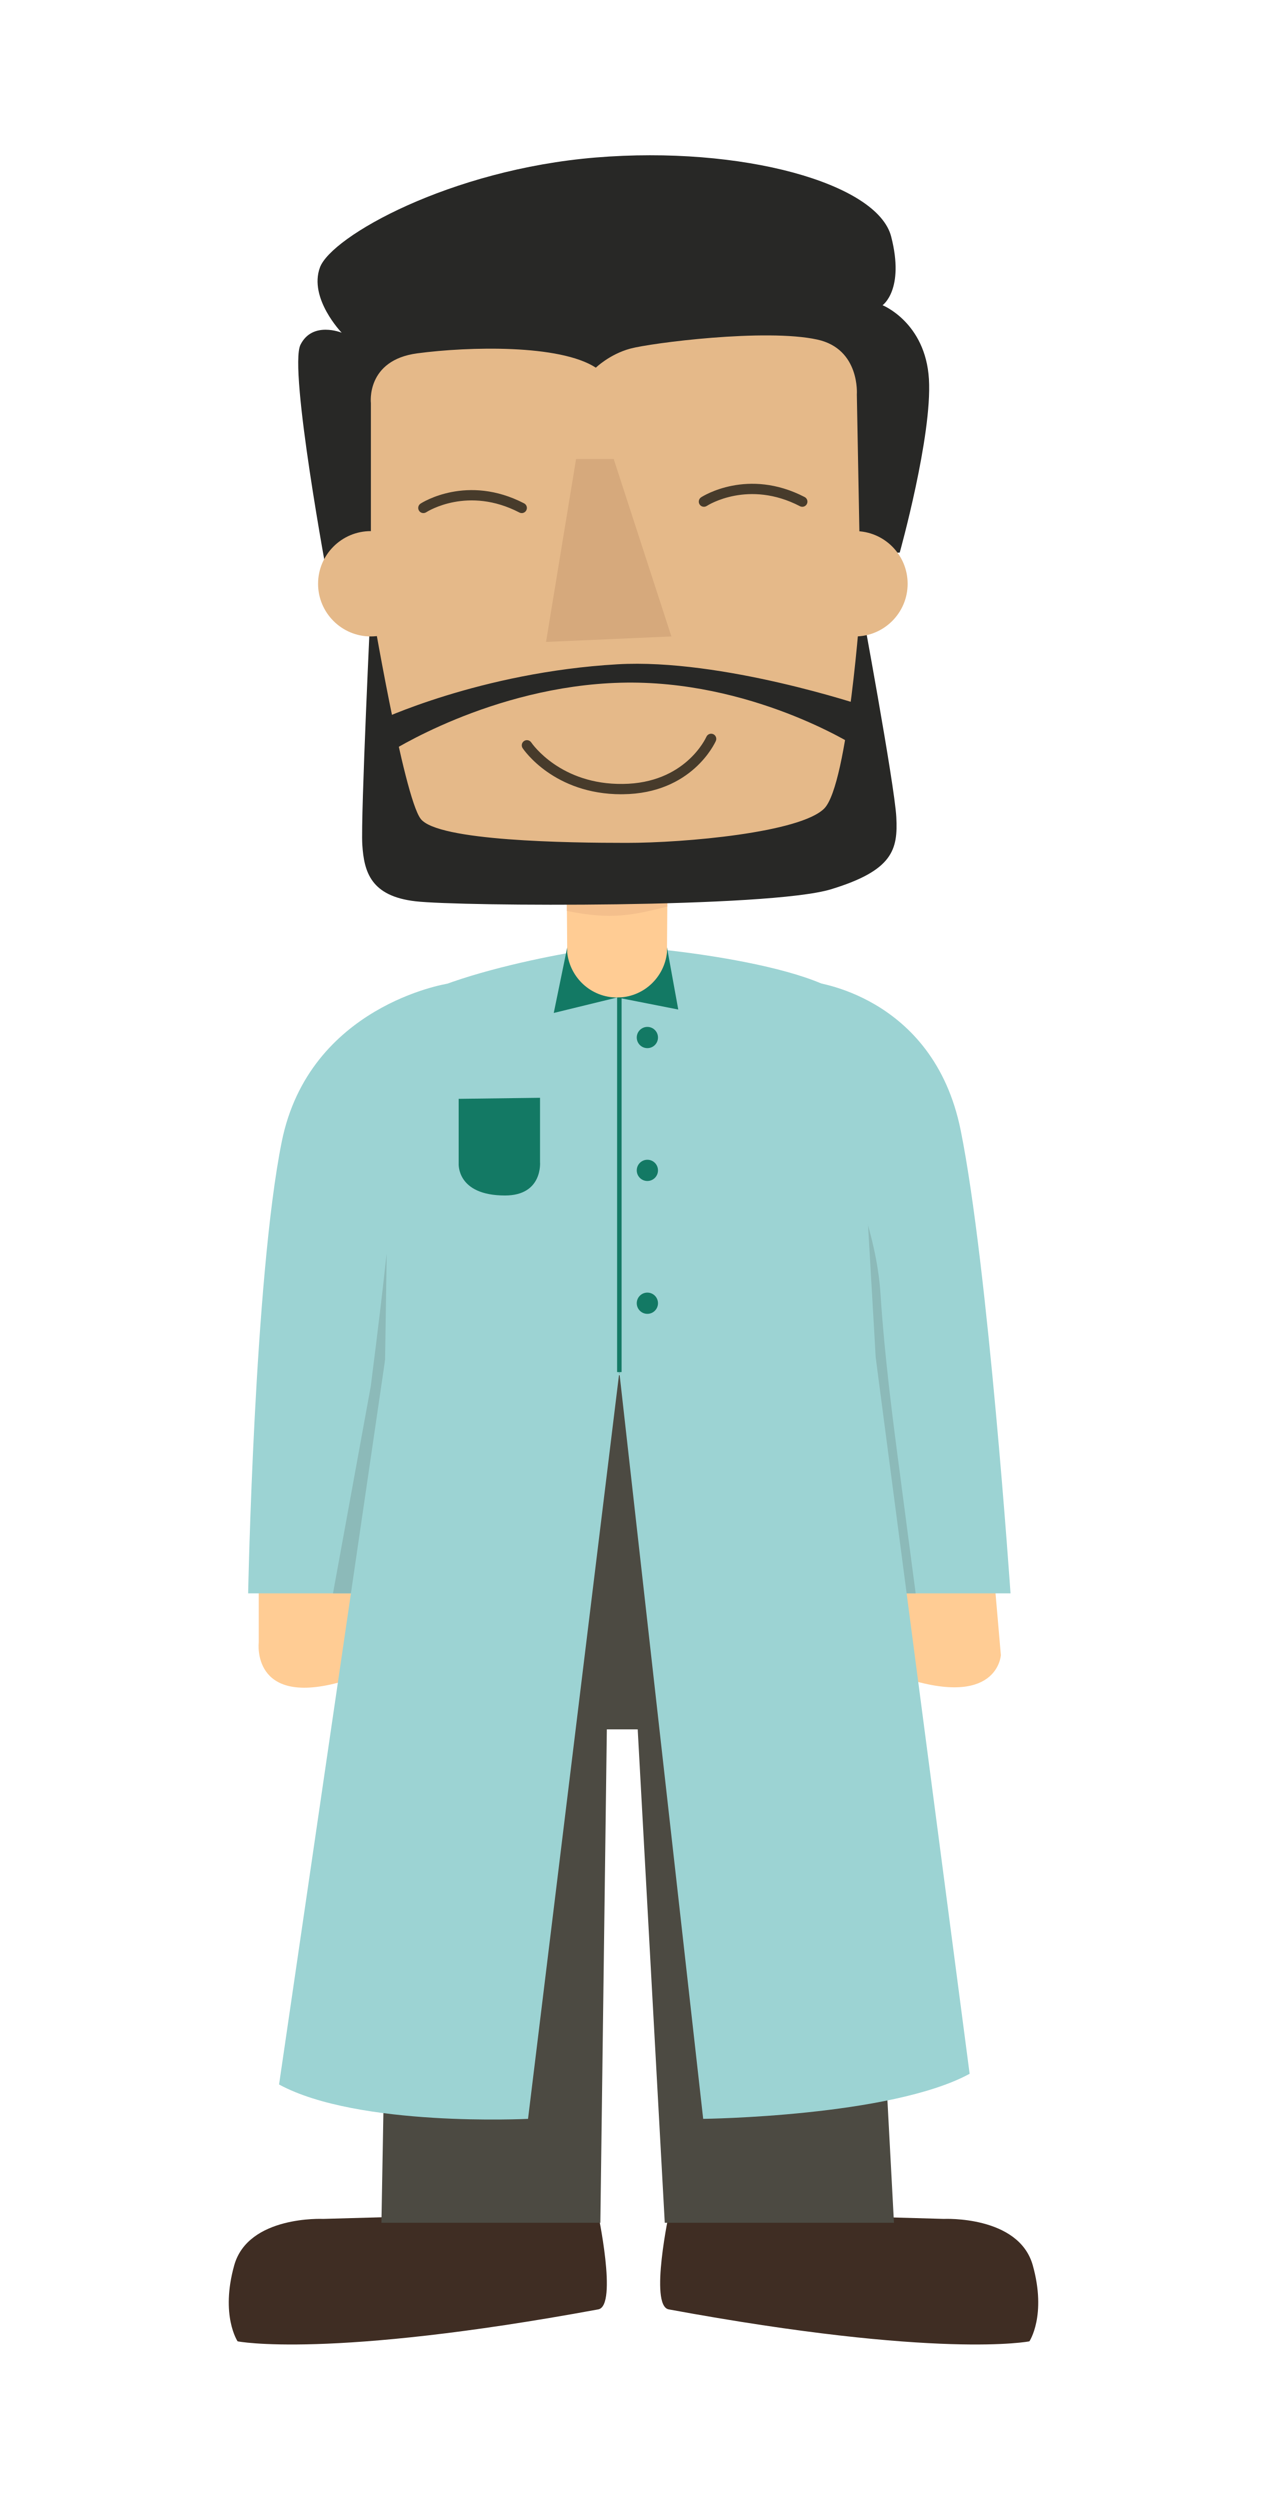<?xml version="1.0" encoding="UTF-8"?><svg id="Layer_1" xmlns="http://www.w3.org/2000/svg" viewBox="0 0 432 852"><defs><style>.cls-1{fill:#f4bf8c;}.cls-2{fill:#ffcc94;}.cls-3{fill:#e5b989;}.cls-4{fill:#9cd3d3;}.cls-5{fill:#8cbab9;}.cls-6{fill:#d6a97c;}.cls-7{fill:#137964;}.cls-8{fill:#3f2d23;}.cls-9{fill:#4c4a42;}.cls-10{fill:#473b2b;}.cls-11{fill:#282826;}</style></defs><path class="cls-8" d="M203.74,753.64l-93.53,2.63s-25.6-1.24-30.36,15.85c-4.76,17.08,1.16,25.88,1.16,25.88,0,0,30.52,6.14,122.98-10.89,6.72-1.24-.25-33.47-.25-33.47Z"/><path class="cls-8" d="M228.26,753.64l93.53,2.63s25.6-1.24,30.36,15.85c4.76,17.08-1.16,25.88-1.16,25.88,0,0-30.52,6.14-122.98-10.89-6.72-1.24,.25-33.47,.25-33.47Z"/><polygon class="cls-9" points="135.68 443.64 130.05 757.59 204.7 757.59 206.91 589.42 217.43 589.42 226.66 757.59 304.81 757.59 288.04 443.64 135.68 443.64"/><g><path class="cls-2" d="M88.22,533.36v26.47s-2.55,21.48,26.97,13.7c20.32-5.35,3.35-36.09,3.35-36.09l-30.32-4.08Z"/><path class="cls-4" d="M152.47,335.29s-47.05,7.42-56.41,53.86c-9.37,46.44-11.45,153.91-11.45,153.91h49.18l18.68-207.76Z"/><path class="cls-5" d="M126.42,472.47l-12.88,70.59h20.25l15.35-167.66c-7.63,5.13-14.99,29.81-17.92,57.26-1.54,14.42-4.8,39.81-4.8,39.81Z"/></g><g><path class="cls-2" d="M338.95,537.44l2.31,26.67s-.99,18.87-34.8,7.14c-19.85-6.89-5.71-33.8-5.71-33.8h38.2Z"/><path class="cls-4" d="M276.64,334.63s41.55,4.17,50.92,50.61c9.37,46.43,16.99,157.82,16.99,157.82h-49.18l-18.73-208.43Z"/><path class="cls-5" d="M307.13,504.43c-2.82-21.15-5.54-42.29-6.92-63.6-1.32-20.47-10.66-44.12-19.94-62.35l15.1,164.58h16.84c-2.5-18.67-2.61-19.97-5.09-38.63Z"/></g><path class="cls-4" d="M131.22,468.7h167.71s-5.95-104.12-7.42-123.45c-1.18-15.43-69.68-22.86-81.11-22.64-11.57,.23-77.77,12.52-77.66,26.62,.14,17.63-1.53,119.47-1.53,119.47Z"/><polygon class="cls-7" points="193.39 322.97 188.81 345.25 210.41 339.98 231.26 344.08 227.43 322.97 193.39 322.97"/><g><path class="cls-2" d="M227.68,290.14h-34.54l.26,34.54c.96,8.6,8.16,15.3,17.01,15.3s16.05-6.7,17-15.3l.26-34.54Z"/><path class="cls-1" d="M227.53,309l.14-18.86h-34.54l.16,20.33c15.64,3.22,22.93,1.29,34.24-1.48Z"/></g><path class="cls-11" d="M111.82,197.71s-13.46-72.01-9.37-80.21c4.1-8.19,14.05-4.1,14.05-4.1,0,0-11.31-11.71-7.41-22.25,3.9-10.54,44.29-33.37,94.06-37.47,49.77-4.1,96.02,8.78,100.7,26.93,4.68,18.15-2.93,23.42-2.93,23.42,0,0,14.64,5.85,15.81,25.17,1.17,19.32-9.95,59.13-9.95,59.13l-194.96,9.37Z"/><path class="cls-3" d="M126.46,215.86v-78.45s-1.76-14.64,15.81-16.98c17.56-2.34,48.59-3.11,60.89,4.88,0,0,4.68-4.56,11.71-6.48,7.03-1.92,46.2-6.96,63.82-3.09,14.64,3.22,13.46,18.74,13.46,18.74l2.76,148.12-85.66,13.47-75.77-8.2-7.03-72.01Z"/><path class="cls-11" d="M126.46,205.15s-3.51,73.35-2.93,82.72c.59,9.36,2.93,17.56,18.15,19.32,15.22,1.76,120.61,2.34,141.68-4.1,21.08-6.43,22.83-13.47,22.25-24.59-.59-11.12-12.15-73.35-12.15-73.35,0,0-4.25,62.23-12.44,70.43-8.2,8.19-47.47,11.7-67.35,11.7s-64.38-.58-70.23-8.19c-5.86-7.62-16.98-73.94-16.98-73.94Z"/><path class="cls-3" d="M144.36,198.97c0,9.91-8.04,17.95-17.95,17.95s-17.96-8.04-17.96-17.95,8.04-17.95,17.96-17.95,17.95,8.03,17.95,17.95Z"/><path class="cls-3" d="M309.47,198.97c0,9.91-8.04,17.95-17.95,17.95s-17.96-8.04-17.96-17.95,8.04-17.95,17.96-17.95,17.95,8.03,17.95,17.95Z"/><path class="cls-11" d="M132.24,256.76s35.15-22.9,79.41-24.07c44.25-1.16,79.87,21.52,79.87,21.52l2.97-13.61s-48.3-16.25-83.93-14.19c-46.89,2.7-81.76,19.32-81.76,19.32l3.44,11.04Z"/><polygon class="cls-6" points="196.42 156.44 209.25 156.44 228.92 216.92 186.18 218.79 196.42 156.44"/><path class="cls-10" d="M211.88,270.71c-22.94,0-33.25-15.07-33.68-15.71-.54-.81-.32-1.9,.49-2.44,.8-.54,1.89-.32,2.44,.48,.39,.58,10.05,14.42,31.24,14.15,21.14-.21,28.2-15.44,28.49-16.08,.4-.88,1.44-1.28,2.32-.89,.88,.39,1.29,1.43,.9,2.31-.33,.73-8.19,17.94-31.67,18.17h-.51Z"/><path class="cls-10" d="M177.9,174.88c-.27,0-.55-.06-.81-.2-17.48-9.05-31.21-.45-31.78-.08-.82,.52-1.9,.29-2.43-.52-.53-.82-.3-1.9,.51-2.43,.64-.42,15.95-10.1,35.31-.09,.86,.45,1.2,1.51,.75,2.37-.31,.6-.92,.95-1.56,.95Z"/><path class="cls-10" d="M273.56,172.73c-.27,0-.55-.06-.81-.2-17.48-9.05-31.21-.46-31.78-.08-.82,.52-1.9,.29-2.43-.52-.53-.81-.29-1.9,.51-2.43,.64-.42,15.96-10.11,35.31-.09,.86,.45,1.2,1.51,.75,2.37-.31,.6-.92,.95-1.56,.95Z"/><rect class="cls-7" x="210.41" y="339.98" width="1.53" height="128.22"/><path class="cls-7" d="M224.35,444.18c0,2-1.62,3.62-3.62,3.62s-3.62-1.62-3.62-3.62,1.62-3.62,3.62-3.62,3.62,1.62,3.62,3.62Z"/><path class="cls-7" d="M224.35,398.9c0,2-1.62,3.62-3.62,3.62s-3.62-1.62-3.62-3.62,1.62-3.62,3.62-3.62,3.62,1.62,3.62,3.62Z"/><path class="cls-7" d="M224.35,353.62c0,2-1.62,3.62-3.62,3.62s-3.62-1.62-3.62-3.62,1.62-3.62,3.62-3.62,3.62,1.62,3.62,3.62Z"/><path class="cls-7" d="M156.39,374.52l27.74-.36v21.88s1.02,11.42-11.93,11.42c-16.69,0-15.81-10.98-15.81-10.98v-21.96Z"/><path class="cls-4" d="M211.17,467.68l-31.13,254.49s-57.96,2.93-84.89-11.71l36.16-247.03,79.87,4.25Z"/><path class="cls-4" d="M211.17,467.68l28.59,254.49s63.91-.73,90.85-15.36l-32-243.9-87.43,4.77Z"/></svg>